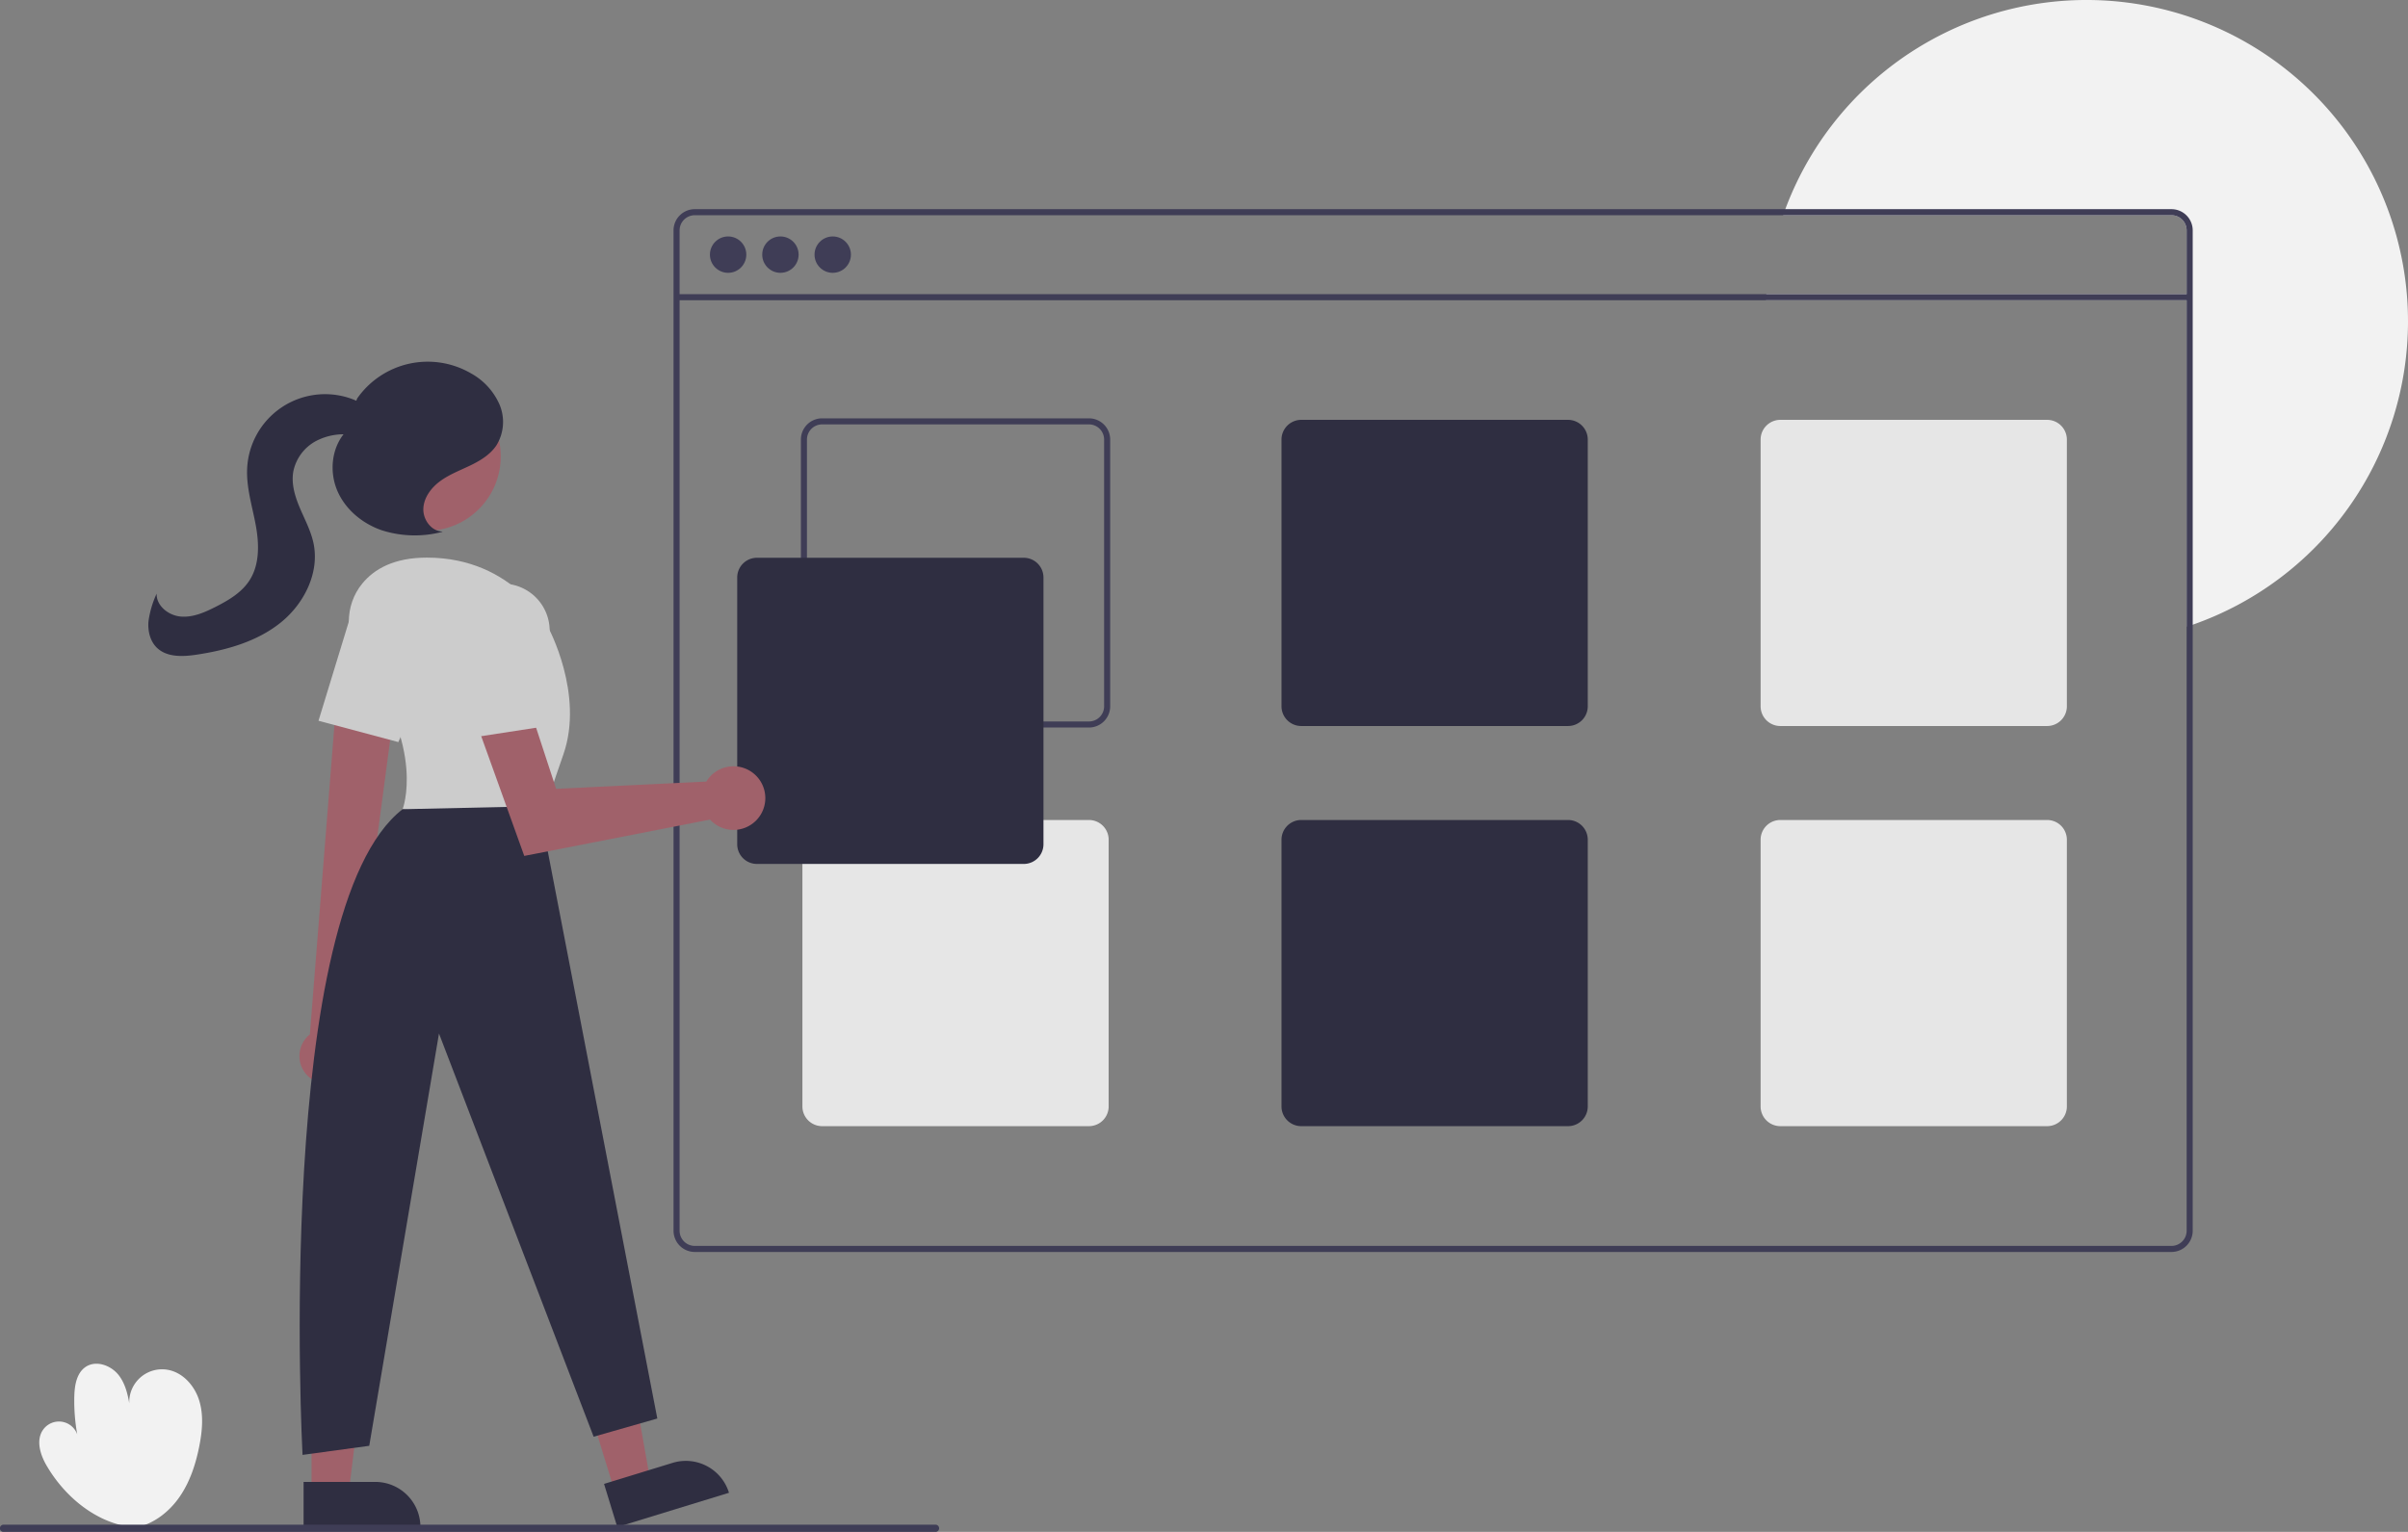 <svg xmlns="http://www.w3.org/2000/svg" data-name="Layer 1" width="794.122" height="505.345" viewBox="0 0 794.122 505.345" xmlns:xlink="http://www.w3.org/1999/xlink"><rect x="0" y="0" width="794.122" height="505.345" fill="#808080" stroke="none"/><path d="M247.458,701.198c-12.251-1.008-23.067-9.871-29.218-20.514-2.063-3.569-3.476-8.251-1.14-11.647a6.409,6.409,0,0,1,11.315,1.471,62.045,62.045,0,0,1-.965-12.641c.094-3.586.772-7.641,3.754-9.635,3.459-2.313,8.445-.477,10.962,2.838s3.199,7.627,3.803,11.744a10.83,10.83,0,0,1,12.039-13.657c5.067.765,9.036,5.152,10.585,10.036s1.065,10.181.068,15.207c-1.169,5.894-3.066,11.741-6.481,16.684s-8.488,8.929-14.374,10.138Z" transform="translate(-202.939 -197.327)" fill="#f2f2f2"/><path d="M997.061,303.327a106.034,106.034,0,0,1-71,100.08c-.66.23-1.33.46-2,.67v-107.71h-138.77c.04-.67.09-1.34.15-2H924.061v-21.04a5.002,5.002,0,0,0-5-5H790.981c.23-.67.47-1.34.73-2a106.01,106.01,0,0,1,205.35,37Z" transform="translate(-202.939 -197.327)" fill="#f2f2f2"/><path d="M919.061,266.327h-487a7.008,7.008,0,0,0-7,7v330a7.008,7.008,0,0,0,7,7h487a7.008,7.008,0,0,0,7-7v-330A7.008,7.008,0,0,0,919.061,266.327Zm5,337a5.002,5.002,0,0,1-5,5h-487a5.002,5.002,0,0,1-5-5v-330a5.002,5.002,0,0,1,5-5h487a5.002,5.002,0,0,1,5,5Z" transform="translate(-202.939 -197.327)" fill="#3f3d56"/><rect x="223.122" y="97.04" width="499" height="2" fill="#3f3d56"/><circle cx="240.122" cy="84" r="6" fill="#3f3d56"/><circle cx="257.372" cy="84" r="6" fill="#3f3d56"/><circle cx="274.622" cy="84" r="6" fill="#3f3d56"/><path d="M562.061,335.327h-88a7.008,7.008,0,0,0-7,7v88a7.008,7.008,0,0,0,7,7h88a7.008,7.008,0,0,0,7-7v-88A7.008,7.008,0,0,0,562.061,335.327Zm5,95a5.002,5.002,0,0,1-5,5h-88a5.002,5.002,0,0,1-5-5v-88a5.002,5.002,0,0,1,5-5h88a5.002,5.002,0,0,1,5,5Z" transform="translate(-202.939 -197.327)" fill="#3f3d56"/><path d="M720.061,335.827h-88a6.513,6.513,0,0,0-6.5,6.5v88a6.513,6.513,0,0,0,6.5,6.5h88a6.513,6.513,0,0,0,6.5-6.5v-88A6.513,6.513,0,0,0,720.061,335.827Z" transform="translate(-202.939 -197.327)" fill="#2f2e41"/><path d="M878.061,335.827h-88a6.513,6.513,0,0,0-6.5,6.5v88a6.513,6.513,0,0,0,6.5,6.5h88a6.513,6.513,0,0,0,6.5-6.5v-88A6.513,6.513,0,0,0,878.061,335.827Z" transform="translate(-202.939 -197.327)" fill="#e6e6e6"/><path d="M562.061,467.827h-88a6.513,6.513,0,0,0-6.5,6.5v88a6.513,6.513,0,0,0,6.5,6.5h88a6.513,6.513,0,0,0,6.5-6.5v-88A6.513,6.513,0,0,0,562.061,467.827Z" transform="translate(-202.939 -197.327)" fill="#e6e6e6"/><path d="M720.061,467.827h-88a6.513,6.513,0,0,0-6.5,6.5v88a6.513,6.513,0,0,0,6.5,6.5h88a6.513,6.513,0,0,0,6.5-6.5v-88A6.513,6.513,0,0,0,720.061,467.827Z" transform="translate(-202.939 -197.327)" fill="#2f2e41"/><path d="M878.061,467.827h-88a6.513,6.513,0,0,0-6.5,6.5v88a6.513,6.513,0,0,0,6.5,6.5h88a6.513,6.513,0,0,0,6.5-6.5v-88A6.513,6.513,0,0,0,878.061,467.827Z" transform="translate(-202.939 -197.327)" fill="#e6e6e6"/><path d="M540.561,482.327h-88a6.507,6.507,0,0,1-6.5-6.5v-88a6.507,6.507,0,0,1,6.5-6.5h88a6.507,6.507,0,0,1,6.5,6.5v88A6.507,6.507,0,0,1,540.561,482.327Z" transform="translate(-202.939 -197.327)" fill="#2f2e41"/><polygon points="202.746 492.088 214.466 488.491 206.17 441.573 188.872 446.881 202.746 492.088" fill="#a0616a"/><path d="M403.482,680.858h38.531a0,0,0,0,1,0,0v14.887a0,0,0,0,1,0,0H418.369A14.887,14.887,0,0,1,403.482,680.858v0A0,0,0,0,1,403.482,680.858Z" transform="translate(825.891 1024.957) rotate(162.939)" fill="#2f2e41"/><polygon points="102.748 492.358 115.008 492.357 120.84 445.069 102.746 445.07 102.748 492.358" fill="#a0616a"/><path d="M303.06,686.182h38.531a0,0,0,0,1,0,0v14.887a0,0,0,0,1,0,0H317.947A14.887,14.887,0,0,1,303.06,686.182v0a0,0,0,0,1,0,0Z" transform="translate(441.743 1189.908) rotate(179.997)" fill="#2f2e41"/><path d="M304.807,552.608a9.162,9.162,0,0,1,.318-14.046l9.505-119.695,19.331,4.83L318.484,540.456a9.212,9.212,0,0,1-13.677,12.152Z" transform="translate(-202.939 -197.327)" fill="#a0616a"/><circle cx="140.579" cy="150.555" r="24.561" fill="#a0616a"/><path d="M322.162,415.186c-5.542-7.608-5.713-18.087.257-25.364,3.896-4.749,10.412-8.55,21.292-8.55,29,0,40,23,40,23s12,22,5,42-7,22-7,22l-46-4S343.471,444.441,322.162,415.186Z" transform="translate(-202.939 -197.327)" fill="#ccc"/><path d="M307.977,435.095l9.91-32.421a15.502,15.502,0,0,1,21.93-9.245h0a15.53,15.53,0,0,1,7.088,20.01L334.306,442.13Z" transform="translate(-202.939 -197.327)" fill="#ccc"/><path d="M380.711,463.272l39,202-21,6-51-133-23,136-22,3s-9.65-179.945,33-213Z" transform="translate(-202.939 -197.327)" fill="#2f2e41"/><path d="M436.842,453.805a10.527,10.527,0,0,0-.963,1.349l-49.535,2.402-9.538-29.12-16.562,7.871,15.588,43.371,61.262-11.981a10.496,10.496,0,1,0-.252-13.893Z" transform="translate(-202.939 -197.327)" fill="#a0616a"/><path d="M353.314,407.177a15.501,15.501,0,0,1,16.362-17.282h0a15.53,15.53,0,0,1,14.535,15.472v31.335l-26.936,4.145Z" transform="translate(-202.939 -197.327)" fill="#ccc"/><path d="M348.92,372.666c-3.686-.016-6.53-3.897-6.365-7.58s2.639-6.923,5.619-9.093,6.475-3.492,9.798-5.087,6.617-3.586,8.669-6.648a14.716,14.716,0,0,0,1.023-13.504,21.669,21.669,0,0,0-9.333-10.224,28.378,28.378,0,0,0-37.607,8.25l-4.208,11.458c-4.288,5.156-4.968,12.813-2.332,18.98s8.248,10.806,14.581,13.011a35.794,35.794,0,0,0,19.841.595" transform="translate(-202.939 -197.327)" fill="#2f2e41"/><path d="M326.473,334.506c-1.809-2.899-4.944-4.743-8.186-5.825a25.724,25.724,0,0,0-33.832,23.003c-.344,6.314,1.634,12.489,2.795,18.705s1.393,13.082-2.034,18.396c-2.611,4.048-6.964,6.596-11.261,8.773-3.581,1.814-7.455,3.516-11.453,3.154s-8.016-3.528-7.91-7.541a32.054,32.054,0,0,0-2.682,9.08c-.281,3.156.497,6.561,2.776,8.762,3.313,3.199,8.563,2.965,13.116,2.274,9.857-1.494,19.838-4.295,27.626-10.52s12.955-16.475,10.904-26.231c-.857-4.075-2.87-7.796-4.497-11.63s-2.897-8.027-2.15-12.124a14.735,14.735,0,0,1,7.493-9.982,19.601,19.601,0,0,1,12.523-1.899c2.799.459,6.294,1.173,7.954-1.127a4.508,4.508,0,0,0-.094-4.809,13.248,13.248,0,0,0-3.593-3.56" transform="translate(-202.939 -197.327)" fill="#2f2e41"/><path d="M511.424,702.673h-307.294a1.191,1.191,0,1,1,0-2.381h307.294a1.191,1.191,0,1,1,0,2.381Z" transform="translate(-202.939 -197.327)" fill="#3f3d56"/></svg>